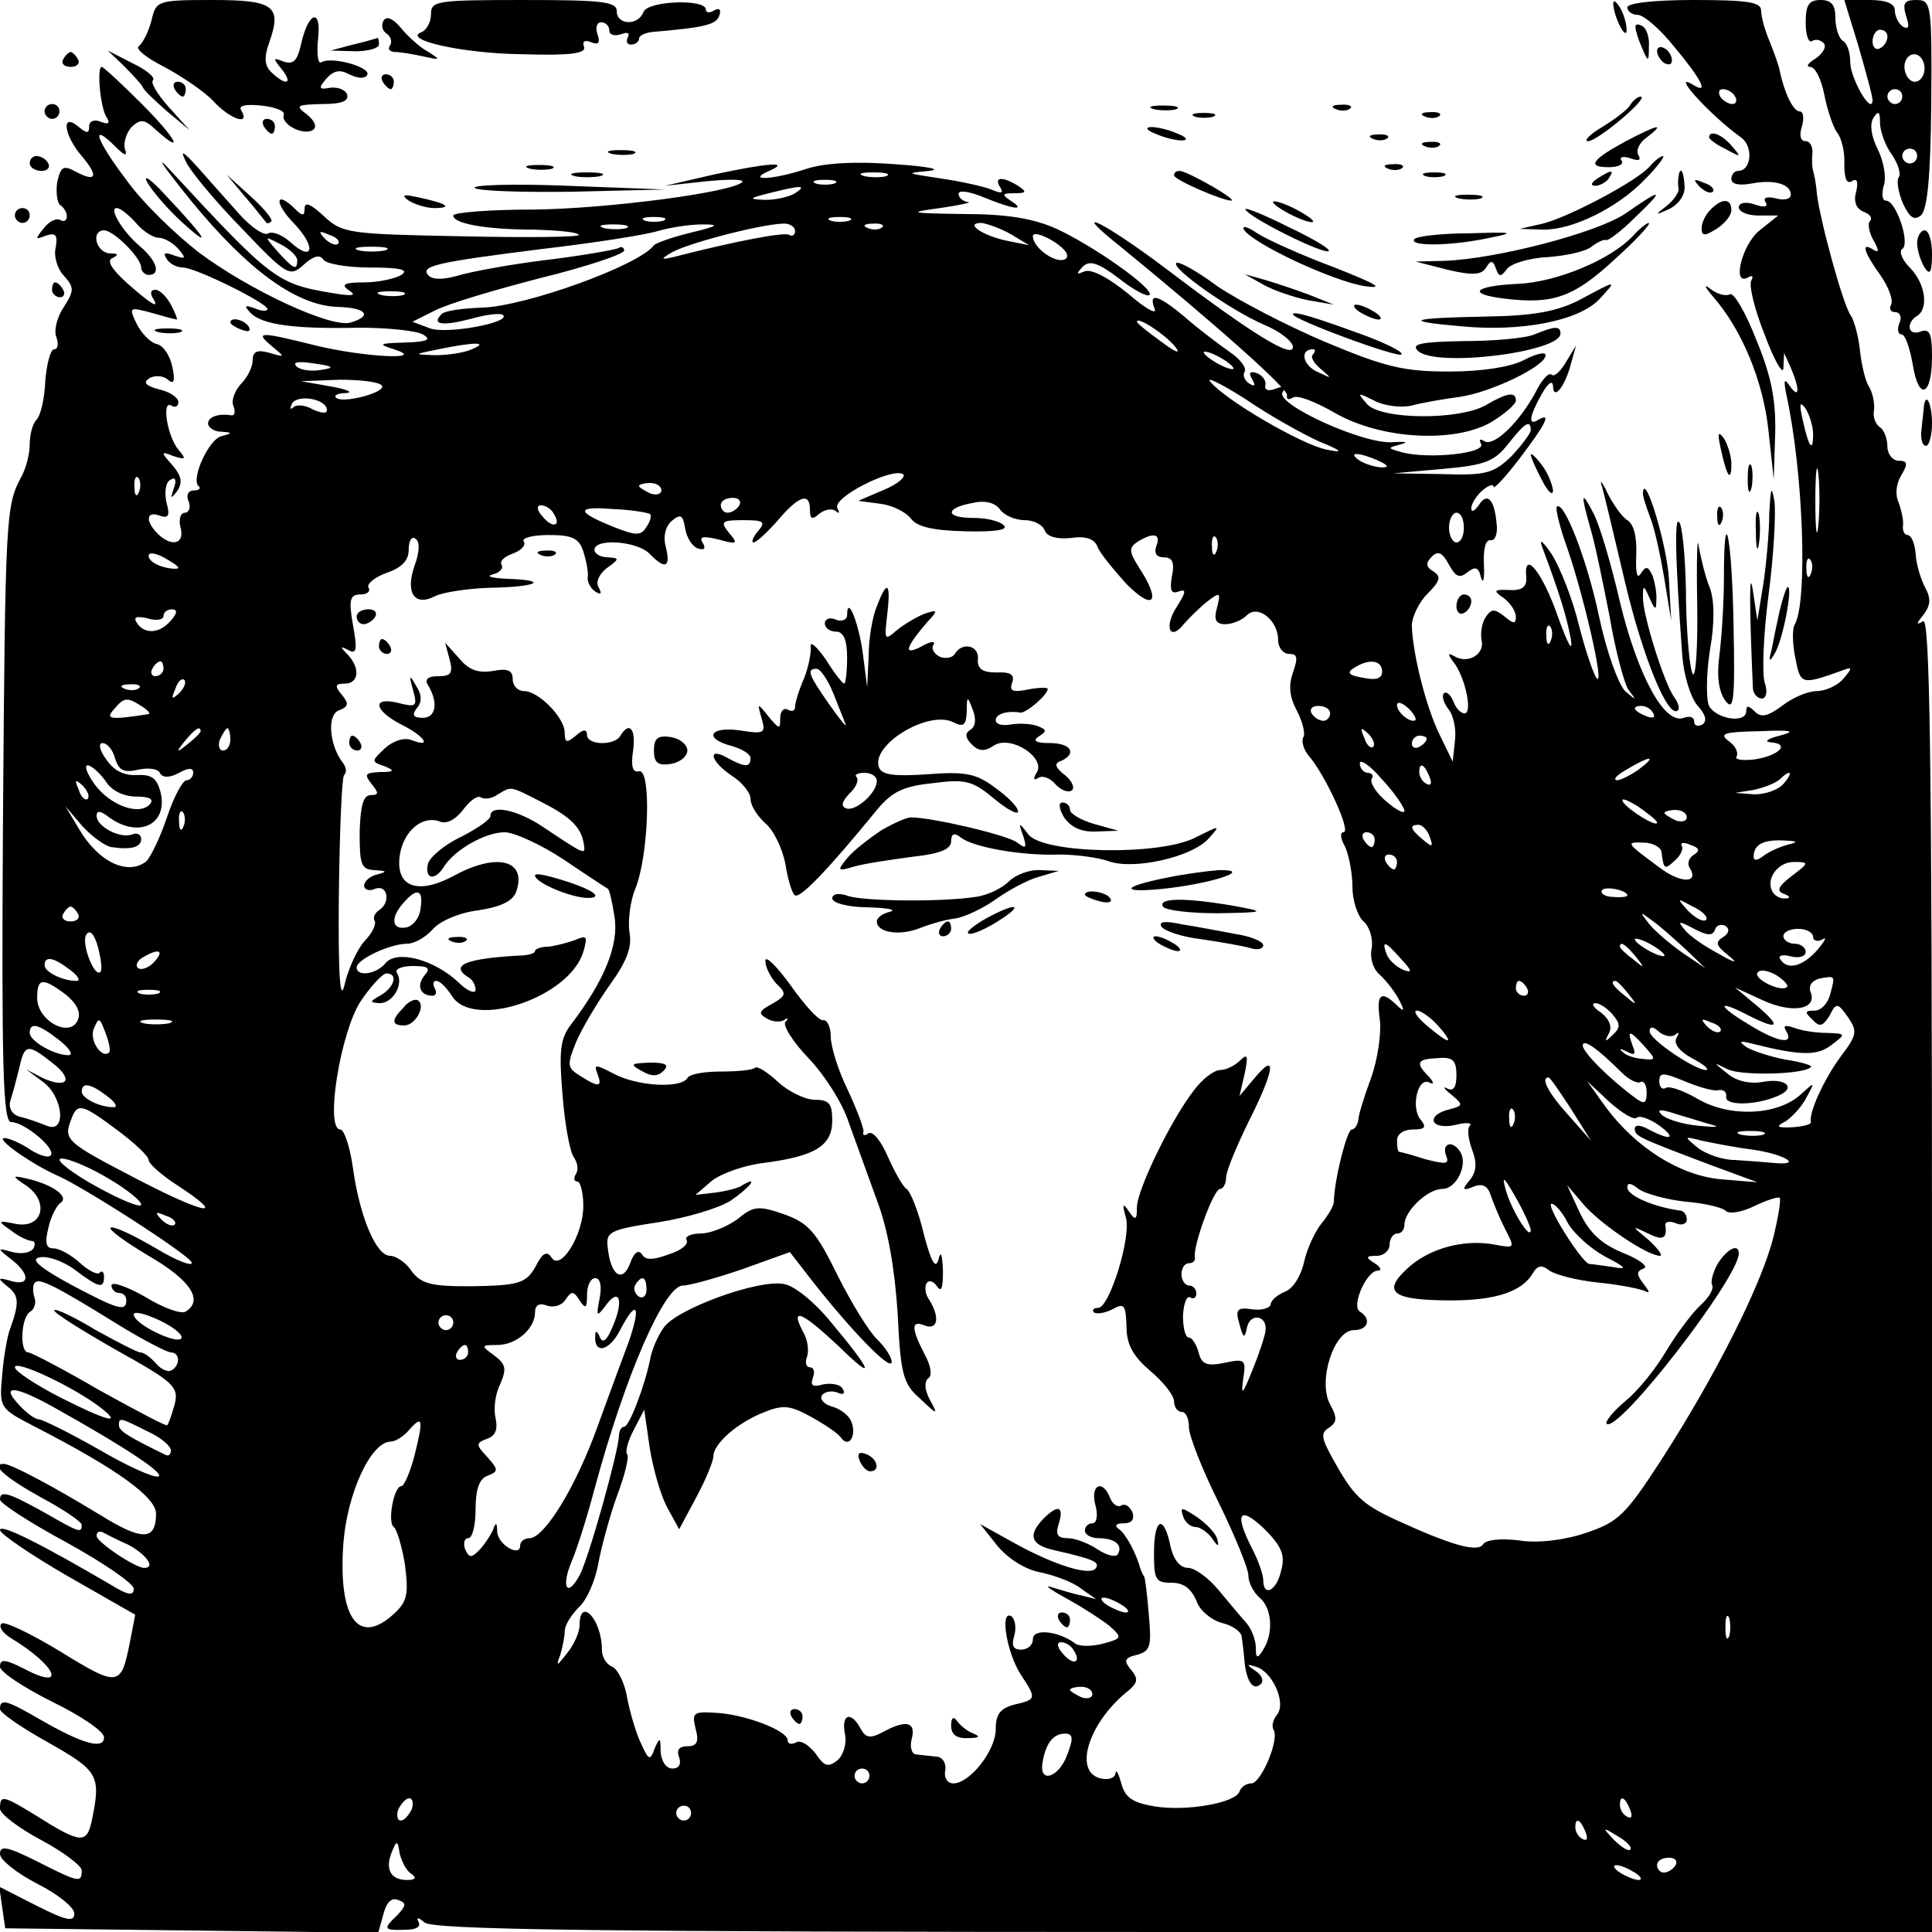 <?xml version="1.0" standalone="no"?>
<!DOCTYPE svg PUBLIC "-//W3C//DTD SVG 20010904//EN"
 "http://www.w3.org/TR/2001/REC-SVG-20010904/DTD/svg10.dtd">
<svg version="1.0" xmlns="http://www.w3.org/2000/svg"
 width="260pt" height="260pt" viewBox="0 0 260 260"
 preserveAspectRatio="xMidYMid meet">
<g transform="translate(0,260) scale(0.1,-0.1)"
fill="#000000" stroke="none">
<path d="M204 2573 c-4 -16 -12 -31 -17 -35 -6 -3 10 -16 34 -28 24 -13 54
-33 66 -46 22 -24 50 -34 38 -13 -5 7 5 9 26 7 19 -2 32 -7 31 -12 -5 -13 26
-29 39 -21 6 4 3 12 -8 21 -16 12 -14 13 20 14 27 0 37 4 34 13 -2 6 -12 10
-22 9 -16 -3 -17 -1 -6 12 10 11 18 13 31 6 12 -6 21 -6 24 -1 7 10 -48 26
-62 17 -4 -2 -6 11 -4 31 5 43 -13 38 -23 -7 -5 -22 -10 -27 -23 -23 -15 6
-15 5 -3 -10 16 -20 6 -23 -13 -5 -10 9 -11 20 -4 40 18 50 7 58 -76 58 -74 0
-76 -1 -82 -27z"/>
<path d="M580 2581 c0 -11 -6 -21 -12 -24 -29 -10 53 -29 135 -30 64 -2 86 1
83 10 -3 7 1 10 10 6 10 -4 12 0 8 11 -3 9 -1 16 5 16 6 0 11 -5 11 -11 0 -6
7 -8 16 -5 8 3 12 2 9 -4 -3 -6 -1 -10 4 -10 6 0 11 4 11 8 0 4 8 8 18 9 71 6
86 10 90 22 3 8 0 11 -7 7 -6 -4 -11 -3 -11 1 0 15 -78 12 -84 -3 -7 -19 -36
-18 -36 1 0 13 -21 15 -125 15 -117 0 -125 -1 -125 -19z"/>
<path d="M2171 2595 c1 -19 18 -51 18 -35 0 8 -4 22 -9 30 -5 8 -9 11 -9 5z"/>
<path d="M2190 2590 c0 -5 6 -10 14 -10 8 0 31 -20 50 -44 35 -42 46 -63 26
-51 -35 22 20 -39 63 -70 17 -12 14 -45 -4 -45 -5 0 -9 -5 -9 -11 0 -7 11 -9
27 -6 31 6 53 -1 53 -15 0 -6 -9 -8 -20 -5 -12 3 -18 1 -14 -5 4 -6 -1 -8 -15
-3 -12 4 -21 2 -21 -4 0 -6 12 -11 26 -11 l27 0 -25 -20 c-24 -19 -38 -77 -15
-63 5 3 7 1 4 -4 -4 -6 4 -39 18 -74 13 -35 25 -55 25 -44 l1 20 9 -20 c12
-28 12 -43 -1 -25 -8 12 -9 9 -5 -11 23 -105 29 -280 11 -310 -3 -5 -3 -25 1
-44 7 -37 8 -37 64 -17 13 5 13 3 1 -11 -7 -9 -24 -17 -36 -17 -12 0 -33 -9
-47 -20 -19 -14 -28 -16 -36 -8 -9 9 -12 9 -12 1 0 -17 -40 -11 -50 7 -4 8 -4
42 1 74 7 39 6 69 0 85 -6 14 -12 40 -15 56 -2 17 -3 -18 -2 -77 1 -59 -2
-101 -6 -95 -4 7 -8 50 -9 97 0 47 -4 94 -8 105 -8 18 -7 -42 3 -178 2 -26 11
-55 20 -66 11 -12 14 -21 7 -26 -6 -3 -11 -2 -11 4 0 6 -6 8 -14 5 -26 -10
-62 57 -86 156 -12 52 -28 106 -36 120 -16 31 -17 26 -4 -20 6 -19 17 -73 26
-119 8 -47 20 -92 26 -100 11 -14 10 -14 -5 -1 -9 9 -25 53 -35 100 -16 77
-48 158 -57 148 -2 -2 4 -28 15 -58 23 -68 49 -183 39 -173 -4 4 -15 36 -24
71 -8 34 -25 77 -36 95 -12 18 -18 23 -14 12 25 -67 33 -94 39 -125 3 -20 -4
-7 -17 29 -21 61 -47 93 -43 54 1 -13 -6 -18 -23 -17 -21 1 -22 -1 -7 -11 9
-7 16 -18 16 -25 0 -10 -3 -10 -16 1 -13 10 -17 10 -25 -2 -5 -8 -7 -22 -5
-31 4 -19 -19 -32 -37 -21 -9 5 -9 3 -1 -8 16 -20 26 -69 15 -69 -5 0 -12 7
-15 16 -4 9 -9 14 -13 11 -3 -4 0 -13 6 -21 7 -8 11 -27 9 -43 l-3 -28 -17 35
c-19 38 -37 111 -38 148 0 12 10 32 21 43 17 17 19 23 8 30 -10 6 -11 11 -2
20 8 8 14 6 23 -11 9 -16 14 -19 25 -10 10 8 15 7 18 -7 3 -10 5 -2 4 17 -1
21 2 34 9 33 6 -1 10 9 8 23 -3 33 -13 42 -24 24 -6 -8 -10 -10 -10 -4 0 6 7
17 15 24 8 7 15 9 15 5 0 -4 16 13 35 38 35 46 44 63 25 52 -14 -9 -12 5 5 35
8 14 14 19 15 11 0 -21 16 -2 24 29 l7 25 -14 -23 c-7 -12 -16 -20 -19 -16 -4
3 -13 -7 -21 -23 -22 -41 -56 -74 -69 -67 -6 4 -8 3 -5 -3 8 -13 -69 -21 -105
-12 -21 6 -22 6 -3 11 11 3 7 4 -10 3 -38 -4 -159 51 -149 67 5 8 2 9 -9 5
-10 -4 -16 -2 -14 5 1 6 -4 13 -12 16 -9 3 -11 0 -6 -8 5 -9 4 -11 -4 -6 -6 4
-9 11 -6 16 3 5 -6 17 -21 27 -14 10 -41 30 -59 46 -37 31 -50 34 -41 11 3 -8
-13 1 -36 21 -26 21 -48 33 -58 30 -12 -5 -12 -4 -3 6 9 9 20 6 48 -15 20 -16
39 -26 42 -23 7 8 -75 66 -125 89 -31 14 -67 20 -125 20 -73 1 -77 2 -32 8 28
4 44 8 38 8 -7 1 -13 6 -13 11 0 6 16 3 35 -5 39 -16 57 -18 35 -4 -12 8 -12
10 5 10 17 0 17 2 5 10 -21 13 -33 12 -24 -2 5 -8 2 -9 -12 -3 -10 4 -41 11
-69 15 -46 7 -47 7 -15 10 19 2 -1 6 -45 9 -52 4 -94 2 -119 -6 -45 -15 -83
-17 -51 -3 30 13 -1 11 -75 -5 l-65 -15 55 6 c30 3 52 3 49 -1 -14 -14 -183
-36 -281 -37 -60 0 -108 -4 -108 -8 0 -11 44 -19 109 -19 30 -1 57 -3 60 -7 3
-3 -67 -4 -156 -2 -155 3 -162 4 -187 27 -17 16 -26 20 -26 11 0 -11 -3 -11
-12 -2 -27 27 -30 10 -3 -18 31 -32 27 -54 -4 -26 -11 10 -24 15 -30 12 -5 -4
-23 8 -39 26 -16 18 -42 47 -56 63 -20 22 -24 24 -16 8 5 -12 39 -53 75 -90
62 -65 65 -66 84 -49 12 11 21 14 26 7 3 -6 32 -11 63 -11 41 0 53 -3 42 -10
-8 -5 -31 -10 -50 -10 -27 0 -32 -3 -20 -11 11 -7 4 -8 -25 -3 -72 12 -81 19
-215 164 -23 25 -11 7 27 -40 77 -94 142 -141 197 -143 39 -1 48 -12 18 -21
-25 -8 -134 42 -204 94 -31 24 -76 67 -98 98 -41 54 -49 79 -15 45 13 -13 17
-14 13 -3 -2 8 2 21 9 29 12 11 17 11 32 -3 41 -37 28 -12 -18 34 -28 28 -52
50 -54 50 -7 0 -2 -54 6 -67 6 -9 3 -11 -7 -7 -9 4 -16 1 -16 -6 0 -10 -3 -10
-15 0 -23 19 -19 -12 5 -40 23 -27 20 -36 -8 -21 -17 9 -20 7 -25 -14 -2 -14
0 -28 4 -31 5 -3 9 -10 9 -15 0 -6 -4 -8 -9 -5 -5 3 -15 -2 -22 -11 -12 -15
-12 -16 3 -10 13 4 16 1 13 -16 -3 -11 2 -29 11 -38 14 -16 14 -20 0 -42 -9
-13 -14 -32 -10 -41 3 -9 2 -16 -3 -16 -5 0 -10 -19 -12 -42 -1 -24 -6 -47
-12 -53 -5 -5 -9 -20 -9 -33 0 -13 -5 -33 -12 -45 -20 -38 -21 -52 -24 -464
-2 -329 0 -403 11 -403 18 0 62 -37 53 -45 -3 -4 -18 1 -32 11 -15 9 -29 14
-32 12 -4 -5 42 -36 71 -49 34 -14 180 -108 183 -118 2 -6 -20 2 -48 19 -29
17 -56 30 -61 28 -4 -2 19 -19 51 -38 57 -33 74 -60 50 -75 -6 -4 -31 5 -55
20 -25 14 -45 21 -45 15 0 -5 5 -10 10 -10 6 0 10 -4 10 -10 0 -16 -12 -12
-76 22 -42 23 -54 34 -40 36 10 2 31 -5 47 -17 32 -24 39 -26 39 -9 0 6 -3 9
-6 5 -3 -3 -15 3 -27 14 -11 10 -27 19 -35 19 -10 0 -12 7 -7 27 3 15 11 30
16 34 13 8 -9 24 -41 32 -25 6 -25 5 -4 -9 31 -22 21 -58 -15 -51 -24 5 -25 4
-6 -9 10 -8 23 -14 28 -14 4 0 5 -5 2 -10 -4 -6 -16 -8 -28 -5 -22 6 -22 6 1
-12 24 -20 21 -35 -6 -26 -15 4 -16 3 -1 -9 15 -12 15 -22 2 -58 -3 -8 -8 -35
-10 -60 -4 -45 -4 -45 44 -70 111 -57 163 -95 163 -117 0 -37 -19 -37 -78 0
-61 37 -117 67 -127 67 -19 0 3 -19 50 -45 30 -16 55 -33 55 -37 0 -12 -4 -10
-51 17 -47 26 -59 30 -59 17 0 -5 40 -31 90 -58 49 -27 90 -55 90 -62 0 -10
-8 -9 -32 6 -94 55 -148 82 -148 73 0 -5 41 -33 91 -62 l91 -52 -7 -36 c-12
-61 -15 -62 -93 -14 -41 25 -77 42 -80 38 -4 -4 1 -12 12 -19 63 -38 77 -73
17 -41 -24 12 -31 13 -31 2 0 -7 32 -28 70 -47 39 -19 70 -40 70 -48 0 -17
-29 -9 -86 24 -45 26 -54 29 -54 14 0 -5 29 -25 65 -45 67 -38 71 -44 59 -103
-7 -34 -14 -34 -76 5 -44 27 -48 28 -48 9 0 -7 25 -26 55 -42 30 -16 55 -35
55 -41 0 -17 -3 -17 -60 12 -40 20 -50 22 -50 10 0 -8 23 -26 50 -40 28 -14
50 -32 50 -40 0 -12 -10 -10 -50 10 l-51 26 4 -28 4 -28 251 -3 251 -3 7 25
c4 16 11 23 20 19 11 -4 11 -7 -1 -20 -20 -19 -19 -21 10 -20 15 0 22 4 18 11
-3 6 0 6 8 -1 10 -10 228 -13 1021 -13 l1008 0 0 886 c0 705 -3 884 -12 878
-10 -6 -9 -3 0 8 10 13 11 22 3 37 -6 11 -12 31 -13 45 -1 15 -6 26 -11 26 -4
0 -7 6 -6 13 1 6 -2 20 -6 31 -5 11 -3 26 4 37 9 15 8 19 -4 19 -8 0 -15 9
-15 19 0 11 -5 23 -10 26 -6 4 -10 14 -8 23 1 10 -2 24 -7 32 -5 8 -10 30 -12
49 -2 19 -8 40 -12 46 -10 12 -42 129 -46 165 -1 14 -4 27 -5 30 -1 3 -2 13
-1 23 1 9 -3 17 -9 17 -7 0 -9 8 -5 20 3 11 2 20 -3 20 -9 0 -21 26 -27 55 -1
6 -7 23 -13 38 -7 16 -12 35 -12 43 0 11 -18 14 -90 14 -53 0 -90 -4 -90 -10z
m145 -120 c3 -5 2 -10 -4 -10 -5 0 -13 5 -16 10 -3 6 -2 10 4 10 5 0 13 -4 16
-10z m-1142 -107 c-7 -2 -21 -2 -30 0 -10 3 -4 5 12 5 17 0 24 -2 18 -5z m-70
-10 c-7 -2 -19 -2 -25 0 -7 3 -2 5 12 5 14 0 19 -2 13 -5z m-53 -13 c-8 -5
-26 -9 -40 -9 -23 1 -23 2 5 9 43 11 52 11 35 0z m-887 -40 c9 -11 23 -20 31
-20 7 0 19 -7 26 -15 11 -13 10 -14 -5 -9 -13 5 -16 4 -11 -4 4 -7 14 -12 22
-12 17 0 114 -48 114 -56 0 -3 -8 -3 -17 1 -14 5 -15 4 -6 -6 16 -16 58 -22
147 -20 37 0 76 -4 85 -9 12 -7 7 -10 -24 -11 -35 -1 -37 -2 -15 -9 47 -15
-39 -11 -105 5 -76 19 -83 19 -59 -1 18 -15 18 -15 -3 -9 -17 5 -23 2 -23 -10
0 -9 -7 -23 -16 -32 -8 -9 -13 -22 -10 -29 3 -8 2 -13 -2 -13 -18 3 -32 -2
-32 -11 0 -5 8 -11 18 -11 15 -1 15 -2 0 -6 -17 -4 -41 -57 -31 -67 4 -3 1 -6
-6 -6 -8 0 -11 -7 -7 -15 3 -8 0 -15 -5 -15 -6 0 -9 -9 -6 -20 6 -22 -12 -27
-31 -8 -17 17 -15 31 3 24 12 -4 14 0 9 18 -3 13 -1 27 5 30 7 5 9 0 5 -11 -5
-15 -4 -15 5 -3 7 11 5 20 -7 34 -16 18 -16 19 2 12 16 -5 17 -4 6 9 -15 18
-23 68 -9 59 5 -3 9 -1 9 5 0 6 -12 14 -26 17 -18 5 -22 9 -13 15 7 4 18 4 25
-2 8 -7 10 -2 6 17 -3 15 -12 29 -21 31 -9 2 -21 15 -27 27 -11 23 -10 23 20
15 17 -5 32 -9 34 -9 1 0 -2 9 -8 20 -6 11 -15 20 -21 20 -6 0 -7 -4 -4 -10
11 -17 0 -11 -34 19 -22 20 -28 31 -19 34 8 4 7 6 -4 6 -19 1 -26 31 -8 31 13
0 50 -37 50 -50 0 -5 5 -10 10 -10 17 0 11 19 -11 38 -24 20 -43 52 -32 52 5
0 16 -9 26 -20z m710 3 c-7 -2 -19 -2 -25 0 -7 3 -2 5 12 5 14 0 19 -2 13 -5z
m250 0 c-7 -2 -19 -2 -25 0 -7 3 -2 5 12 5 14 0 19 -2 13 -5z m-300 -10 c-7
-2 -21 -2 -30 0 -10 3 -4 5 12 5 17 0 24 -2 18 -5z m87 -6 c-25 -6 -47 -14
-50 -17 -19 -27 -175 -83 -232 -84 -25 -1 -50 -4 -54 -9 -14 -14 2 -16 40 -6
21 6 40 8 43 5 11 -10 -75 -26 -98 -18 l-24 9 30 15 c17 9 81 28 143 44 61 15
112 32 112 37 0 4 -4 6 -8 3 -4 -2 -48 -10 -98 -16 -49 -6 -102 -16 -118 -21
-18 -5 -33 -6 -39 0 -13 13 10 18 153 36 69 8 139 19 155 24 17 5 44 9 60 9
24 0 22 -2 -15 -11z m140 2 c0 -5 -4 -8 -8 -5 -7 4 -74 -9 -152 -29 -20 -5
-22 -4 -8 4 17 12 120 39 151 40 9 1 17 -4 17 -10z m117 5 c-3 -3 -12 -4 -19
-1 -8 3 -5 6 6 6 11 1 17 -2 13 -5z m173 -9 l25 -15 -30 6 c-33 7 -58 24 -34
24 7 -1 25 -7 39 -15z m-905 -13 c-3 -3 -11 0 -18 7 -9 10 -8 11 6 5 10 -3 15
-9 12 -12z m980 -12 c3 -6 0 -10 -7 -10 -15 0 -38 19 -38 32 0 10 36 -8 45
-22z m-1035 -10 c0 -15 -5 -12 -26 11 -19 22 -19 22 4 10 12 -6 22 -16 22 -21z
m118 13 c-10 -2 -26 -2 -35 0 -10 3 -2 5 17 5 19 0 27 -2 18 -5z m25 -60 c-7
-2 -21 -2 -30 0 -10 3 -4 5 12 5 17 0 24 -2 18 -5z m1038 -69 c9 -11 2 -9 -18
6 -18 13 -33 25 -33 27 0 8 38 -17 51 -33z m-946 -4 c-11 -5 -33 -8 -50 -8
-29 1 -29 1 5 8 49 10 69 10 45 0z m1025 -26 c0 -2 -9 0 -20 6 -11 6 -20 13
-20 16 0 2 9 0 20 -6 11 -6 20 -13 20 -16z m-1229 -2 c-13 -2 -27 0 -32 5 -6
6 3 7 23 4 28 -4 29 -6 9 -9z m1344 -96 c32 -13 34 -16 10 -11 -34 7 -135 66
-156 91 -7 8 14 -2 47 -23 32 -22 77 -47 99 -57z m-1261 75 c6 -9 -54 -25 -62
-16 -3 3 3 6 14 6 10 1 1 5 -21 9 l-40 7 52 2 c28 0 54 -3 57 -8z m-74 -33 c0
-5 -8 -4 -19 1 -10 6 -22 7 -26 3 -5 -4 -5 -2 -2 5 8 13 47 6 47 -9z m2000
-32 c0 -26 -6 -18 -14 19 -5 22 -4 26 4 15 5 -8 10 -24 10 -34z m-380 5 c0 -4
-12 -20 -26 -35 -24 -23 -34 -26 -93 -24 l-66 1 67 6 c57 5 69 10 88 34 22 28
30 33 30 18z m-205 -41 c13 -6 15 -9 5 -9 -8 0 -22 4 -30 9 -18 12 -2 12 25 0z
m592 -87 c-2 -21 -4 -6 -4 32 0 39 2 55 4 38 2 -18 2 -50 0 -70z m-1257 48
l-35 -15 30 -4 c16 -2 34 -11 41 -20 8 -11 30 -16 73 -17 41 -1 58 2 52 8 -6
6 -24 10 -41 10 -38 0 -39 13 -2 20 17 4 31 1 38 -9 6 -8 21 -14 33 -14 12 0
24 -6 27 -14 3 -8 16 -12 35 -10 20 3 32 -1 36 -12 3 -8 21 -30 39 -50 37 -37
47 -24 17 22 -14 22 -14 27 -2 35 21 13 32 11 25 -6 -3 -9 0 -15 10 -15 12 0
15 -7 11 -26 -3 -18 -1 -24 9 -20 11 4 10 -1 -2 -20 -18 -27 -10 -48 9 -24 7
8 21 22 31 30 18 14 19 13 14 -7 -5 -17 -2 -23 11 -23 9 0 22 5 29 12 15 15
42 -7 42 -33 0 -11 7 -19 15 -19 11 0 12 -5 5 -25 -6 -17 -5 -32 5 -51 8 -15
12 -32 9 -36 -3 -5 0 -17 8 -26 22 -26 57 -102 46 -102 -5 0 -4 -9 2 -19 5
-11 10 -35 10 -54 0 -19 7 -40 15 -47 8 -7 13 -23 11 -36 -3 -13 2 -28 10 -35
8 -7 20 -22 26 -33 9 -17 8 -19 -3 -8 -21 20 -27 14 -22 -21 2 -18 -3 -53 -12
-78 -9 -24 -17 -50 -17 -56 -1 -7 -5 -13 -9 -13 -6 0 -23 -65 -24 -97 0 -6 -8
-19 -17 -30 -8 -10 -19 -33 -23 -51 -4 -19 -15 -36 -25 -40 -10 -4 -19 -11
-20 -17 0 -5 -12 -9 -25 -7 -20 3 -23 0 -17 -20 5 -19 7 -20 10 -5 4 21 28 17
25 -4 -1 -8 -9 -32 -18 -54 -13 -32 -15 -34 -12 -11 4 26 3 28 -25 22 -24 -5
-31 -2 -35 14 -3 11 -9 20 -13 20 -5 0 -8 13 -8 30 1 16 5 27 10 24 4 -3 8 0
8 5 0 6 -4 11 -10 11 -5 0 -10 7 -10 15 0 8 4 15 10 15 5 0 9 3 8 8 -3 14 25
92 34 92 4 0 8 7 8 15 0 9 14 42 30 75 35 69 39 96 9 60 l-21 -25 7 30 c5 24
4 28 -6 18 -7 -7 -19 -13 -27 -13 -8 0 -24 -12 -35 -27 -30 -38 -77 -134 -77
-158 0 -17 -2 -18 -11 -5 -8 12 -9 10 -4 -8 8 -26 -22 -122 -37 -122 -6 0 -9
-3 -6 -6 4 -3 15 -1 25 4 16 9 18 6 19 -23 0 -25 9 -40 32 -60 18 -15 32 -33
32 -41 0 -8 5 -14 10 -14 6 0 10 -9 10 -21 0 -11 18 -57 40 -101 22 -45 40
-89 40 -98 0 -10 7 -23 15 -30 17 -14 19 -48 5 -70 -8 -13 -10 -12 -10 3 0 10
-6 25 -12 32 -7 8 -24 28 -38 45 -13 16 -32 30 -41 30 -11 0 -20 11 -24 30 -9
43 -22 37 -22 -10 0 -36 2 -40 24 -40 16 0 26 -8 33 -24 4 -13 20 -26 34 -30
14 -3 27 -12 27 -19 1 -6 3 -22 4 -35 3 -26 12 -38 22 -28 4 4 1 12 -7 17 -13
9 -13 10 0 6 22 -6 41 -48 29 -64 -6 -7 -8 -16 -5 -21 8 -13 -17 -72 -30 -72
-7 0 -14 -5 -16 -11 -5 -15 -70 -27 -114 -20 -30 5 -40 12 -45 31 -4 14 -7 20
-8 13 -1 -6 -10 -9 -21 -6 -36 10 -14 77 40 119 11 10 12 15 2 27 -10 12 -9
16 8 20 18 5 20 11 16 54 -2 26 -5 49 -6 51 -1 1 -3 5 -5 10 -6 22 -20 48 -29
54 -7 5 -4 8 6 8 11 0 15 5 12 15 -4 8 -10 12 -15 9 -5 -3 -12 2 -15 10 -10
26 -27 18 -20 -9 4 -14 2 -25 -4 -25 -5 0 -10 -4 -10 -10 0 -5 8 -10 18 -10
22 0 34 -9 26 -22 -3 -4 -15 -1 -27 7 -12 8 -30 15 -40 15 -14 0 -17 5 -12 20
7 23 -1 26 -21 6 -21 -22 -17 -35 14 -42 53 -12 62 -16 57 -24 -7 -12 -57 4
-111 34 l-45 25 23 -29 c14 -17 37 -32 58 -36 19 -4 44 -13 55 -22 l20 -14
-20 5 c-11 2 -29 8 -40 11 -11 4 -2 -3 20 -15 22 -12 48 -29 58 -37 18 -16 17
-17 -9 -24 -15 -4 -33 -4 -38 1 -22 16 -56 20 -56 5 0 -8 -7 -14 -16 -14 -11
0 -13 6 -9 19 3 11 1 22 -4 26 -16 9 -6 -50 13 -79 21 -32 21 -33 -9 -40 -19
-5 -25 -13 -25 -33 0 -29 -35 -73 -57 -73 -8 0 -13 8 -11 17 2 10 -4 19 -12
19 -8 1 -20 2 -27 3 -6 0 -9 10 -6 21 6 23 -8 26 -39 9 -17 -9 -23 -8 -30 5
-13 24 -26 19 -21 -7 3 -13 -2 -29 -10 -36 -13 -10 -18 -8 -30 10 -9 11 -20
18 -26 14 -6 -3 -11 -2 -11 3 0 13 -57 35 -97 37 -30 2 -32 0 -27 -21 5 -18 2
-24 -11 -24 -11 0 -15 -5 -11 -15 3 -9 0 -15 -9 -15 -9 0 -15 10 -16 23 0 19
-1 20 -8 4 -6 -17 -8 -16 -18 6 -7 14 -15 42 -19 62 -3 20 -13 39 -20 42 -8 3
-14 13 -14 23 0 41 -30 72 -30 33 0 -10 -8 -27 -17 -38 -14 -18 -15 -18 -9 -2
3 10 6 25 6 32 0 8 9 22 19 32 11 10 22 36 26 58 4 22 15 63 25 91 11 29 17
54 14 57 -3 3 1 18 9 33 l14 27 7 -49 c4 -27 14 -63 23 -81 l17 -31 23 43 c13
24 23 49 23 55 0 17 32 45 67 59 27 11 36 10 65 -6 18 -10 36 -22 40 -28 10
-14 21 2 14 21 -3 9 -15 18 -26 21 -11 3 -17 10 -14 15 3 5 13 7 21 4 8 -4 11
-1 7 5 -3 6 -15 8 -26 6 -14 -4 -18 -2 -14 9 3 8 1 14 -4 14 -5 0 -7 6 -4 14
3 8 1 24 -6 35 -17 33 0 25 49 -21 50 -49 46 -35 -11 33 -21 26 -49 49 -63 51
-34 7 -146 -34 -162 -59 -8 -11 -16 -30 -18 -42 -7 -35 -28 -91 -35 -91 -4 0
-7 -6 -7 -12 -1 -23 -41 -166 -53 -188 -17 -31 -25 -16 -11 18 7 16 21 60 31
98 41 152 94 274 119 274 9 0 45 10 80 22 l64 23 31 -40 c52 -66 105 -121 106
-108 0 7 -9 20 -19 30 -11 10 -35 49 -54 87 -29 59 -39 70 -72 82 -35 12 -41
11 -63 -7 -14 -10 -36 -19 -49 -19 -13 0 -22 -4 -19 -9 3 -5 -7 -14 -24 -19
-21 -8 -32 -8 -36 0 -5 7 -11 2 -16 -12 -10 -27 -26 -17 -30 20 -3 22 1 25 67
35 39 6 82 19 98 29 25 17 40 35 16 21 -5 -4 -22 -8 -37 -10 l-26 -3 22 19
c13 10 44 21 70 24 69 9 92 23 92 57 0 23 -4 28 -24 28 -12 0 -35 11 -49 24
-14 13 -28 22 -31 19 -3 -3 -23 -5 -45 -5 -22 0 -43 -3 -46 -9 -9 -14 -67 -11
-99 6 -25 13 -27 13 -22 0 7 -18 2 -19 -23 -3 -18 11 -18 15 -6 45 8 19 29 54
46 78 23 32 30 51 26 71 -2 15 1 41 8 58 18 44 22 162 5 158 -9 -2 -11 7 -8
28 4 29 -5 40 -17 20 -8 -14 -45 -13 -45 1 0 8 -5 8 -15 -1 -12 -10 -15 -10
-15 4 0 20 -35 56 -55 56 -8 0 -15 7 -15 16 0 12 -7 15 -27 11 -19 -3 -32 1
-45 17 l-19 21 6 -22 c5 -19 2 -23 -15 -23 -14 0 -19 -4 -14 -12 14 -23 11
-44 -7 -44 -13 0 -15 4 -8 13 7 8 7 18 -1 30 -9 16 -10 15 -4 -6 6 -22 4 -23
-20 -17 -36 9 -33 -10 4 -29 32 -16 42 -32 14 -21 -10 4 -25 -1 -36 -11 -18
-17 -19 -18 -1 -24 15 -6 14 -8 -6 -8 -20 -1 -21 -3 -11 -16 10 -12 10 -15 -1
-15 -10 0 -14 -14 -15 -50 0 -44 2 -50 20 -51 17 -1 18 -2 3 -6 -9 -2 -17 -9
-17 -15 0 -5 7 -8 15 -4 17 6 21 -19 5 -29 -6 -4 -8 -10 -6 -14 3 -4 -3 -17
-13 -27 -10 -11 -22 -37 -27 -58 -6 -27 -9 7 -8 118 1 86 4 159 7 163 4 3 3
11 -2 17 -18 24 -21 64 -5 70 13 5 14 9 4 21 -10 12 -9 15 4 15 19 0 21 21 4
39 -11 11 -10 12 1 6 11 -6 12 1 6 34 -6 34 -4 41 10 41 9 0 14 4 11 9 -3 5 8
14 24 20 21 7 30 17 30 31 0 12 4 19 9 15 6 -3 6 -17 -1 -36 -13 -37 0 -56 28
-41 11 5 43 10 73 11 63 1 82 10 25 12 -21 1 -31 3 -21 6 9 2 15 8 12 13 -3 5
4 11 15 15 11 4 18 11 15 16 -4 5 12 9 33 9 32 0 41 -4 47 -22 4 -13 7 -28 6
-35 -1 -6 4 -15 10 -19 8 -5 9 -3 5 5 -5 7 0 18 10 26 18 13 18 14 2 15 -10 0
-18 5 -18 10 0 16 57 12 74 -5 21 -22 29 -19 22 9 -4 15 0 28 8 35 12 10 15 8
18 -10 2 -12 9 -24 17 -27 9 -3 11 0 7 7 -6 9 0 10 21 5 25 -7 27 -6 14 9 -12
15 -10 17 19 17 28 0 31 -2 20 -15 -7 -8 -9 -15 -6 -15 4 0 19 14 33 30 28 33
43 38 43 14 0 -13 3 -14 13 -5 8 6 18 7 22 3 5 -4 5 -2 2 4 -8 14 73 55 88 46
5 -3 -6 -13 -25 -21z m-1003 -3 c-3 -8 -6 -5 -6 6 -1 11 2 17 5 13 3 -3 4 -12
1 -19z m703 2 c0 -5 -7 -7 -15 -4 -8 4 -15 8 -15 10 0 2 7 4 15 4 8 0 15 -4
15 -10z m105 -20 c-3 -5 -10 -10 -16 -10 -5 0 -9 5 -9 10 0 6 7 10 16 10 8 0
12 -4 9 -10z m-250 -11 c11 -17 -1 -21 -15 -4 -8 9 -8 15 -2 15 6 0 14 -5 17
-11z m130 -1 c2 -2 0 -10 -5 -17 -7 -12 -14 -12 -42 -1 -53 21 -54 29 -4 25
26 -1 49 -5 51 -7z m1095 -18 c0 -11 -4 -20 -10 -20 -5 0 -10 9 -10 20 0 11 5
20 10 20 6 0 10 -9 10 -20z m-333 -32 c-3 -8 -6 -5 -6 6 -1 11 2 17 5 13 3 -3
4 -12 1 -19z m-1397 -22 c0 -2 -9 -2 -20 1 -11 3 -20 9 -20 15 0 5 9 4 20 -2
11 -6 20 -12 20 -14z m2197 -8 c-3 -8 -6 -5 -6 6 -1 11 2 17 5 13 3 -3 4 -12
1 -19z m-2207 -63 c-15 -18 -36 -19 -46 -3 -5 8 0 9 14 6 12 -4 22 -2 22 3 0
5 5 9 11 9 8 0 8 -5 -1 -15z m1857 -27 c-3 -8 -6 -5 -6 6 -1 11 2 17 5 13 3
-3 4 -12 1 -19z m-1867 -38 c0 -5 -5 -10 -11 -10 -5 0 -7 5 -4 10 3 6 8 10 11
10 2 0 4 -4 4 -10z m1640 -4 c0 -9 -8 -12 -26 -8 -19 3 -22 7 -12 13 20 13 38
11 38 -5z m-1619 -29 c-10 -9 -11 -8 -5 6 3 10 9 15 12 12 3 -3 0 -11 -7 -18z
m-54 7 c-3 -3 -12 -4 -19 -1 -8 3 -5 6 6 6 11 1 17 -2 13 -5z m3 -24 c8 -5 13
-10 10 -11 -51 -8 -59 -7 -47 6 14 17 18 17 37 5z m1715 -19 c-6 -5 -25 10
-25 20 0 5 6 4 14 -3 8 -7 12 -15 11 -17z m-115 9 c0 -5 -4 -10 -9 -10 -6 0
-13 5 -16 10 -3 6 1 10 9 10 9 0 16 -4 16 -10z m435 0 c3 -6 -1 -7 -9 -4 -18
7 -21 14 -7 14 6 0 13 -4 16 -10z m-1955 -24 c0 -2 -8 -10 -17 -17 -16 -13
-17 -12 -4 4 13 16 21 21 21 13z m40 -11 c0 -8 -4 -15 -10 -15 -5 0 -7 7 -4
15 4 8 8 15 10 15 2 0 4 -7 4 -15z m1538 -10 c-3 -3 -9 2 -12 12 -6 14 -5 15
5 6 7 -7 10 -15 7 -18z m547 15 c-16 -4 -22 -8 -12 -9 27 -2 11 -18 -22 -23
-17 -2 -27 0 -24 4 3 5 -2 15 -11 21 -13 10 -5 12 42 13 44 2 50 0 27 -6z
m-475 -4 c0 -3 -4 -8 -10 -11 -5 -3 -10 -1 -10 4 0 6 5 11 10 11 6 0 10 -2 10
-4z m-1765 -27 c5 -16 12 -19 30 -15 13 3 27 2 30 -4 4 -7 13 -7 26 0 13 7 19
7 19 0 0 -5 -4 -10 -9 -10 -5 0 -17 -22 -26 -49 -9 -27 -22 -54 -28 -60 -25
-20 -65 -1 -91 44 l-18 30 23 -27 c13 -14 31 -27 39 -28 27 -4 40 0 40 11 0 6
-6 9 -12 6 -17 -6 -48 11 -48 25 0 7 4 7 13 1 41 -33 84 -14 73 31 -5 19 -12
24 -32 23 -17 -1 -31 6 -41 21 -9 12 -11 22 -5 22 6 0 14 -9 17 -21z m1735
-70 c0 -5 -11 1 -25 13 -13 11 -22 25 -19 30 3 4 0 8 -5 8 -6 0 -11 6 -11 13
0 6 14 -3 30 -22 17 -18 30 -38 30 -42z m316 56 c-11 -8 -25 -15 -30 -15 -6 1
0 7 14 15 32 19 40 18 16 0z m-2064 -16 c8 -13 24 -21 42 -21 18 0 24 -4 17
-11 -15 -15 -54 0 -74 28 -10 14 -14 25 -9 25 5 0 16 -10 24 -21z m1782 5 c3
-8 2 -12 -4 -9 -6 3 -10 10 -10 16 0 14 7 11 14 -7z m476 -9 c-7 -8 -24 -14
-39 -14 l-26 2 25 4 c14 3 29 9 35 14 15 15 19 10 5 -6z m-2282 -20 c-3 -3 -9
2 -12 12 -6 14 -5 15 5 6 7 -7 10 -15 7 -18z m612 -5 c39 -20 53 -34 56 -58 2
-13 -1 -11 -55 25 -34 23 -71 31 -71 15 0 -5 -18 -17 -39 -28 -22 -10 -42 -27
-45 -36 -5 -21 9 -24 21 -5 14 23 56 47 82 47 13 0 50 -17 80 -37 31 -21 57
-38 59 -39 2 -1 6 -18 9 -38 6 -38 -14 -86 -58 -144 -15 -19 -17 -36 -12 -95
3 -40 10 -77 15 -84 5 -7 7 -17 3 -23 -3 -5 -3 -10 2 -10 4 0 8 -15 8 -33 0
-39 -31 -89 -43 -69 -6 9 -12 6 -21 -12 -13 -23 -22 -26 -88 -27 -54 0 -67 3
-81 23 -7 10 -20 18 -27 18 -19 0 -41 53 -50 118 -4 29 -12 52 -17 52 -21 0 0
130 27 172 14 21 30 38 35 38 16 0 11 -18 -7 -29 -16 -9 -16 -10 -2 -11 18 0
33 26 23 41 -3 5 7 9 22 9 21 0 24 -3 15 -13 -11 -14 -5 -27 11 -27 5 0 6 5 3
10 -3 6 -2 10 2 10 5 0 14 -9 21 -20 28 -46 158 -3 177 59 6 21 5 23 -11 16
-11 -4 -27 -8 -36 -9 -10 0 -18 -3 -18 -6 0 -3 -10 -6 -22 -6 -71 -4 -93 -13
-68 -29 6 -3 10 -11 10 -17 0 -6 -11 -2 -23 10 -33 31 -83 44 -98 26 -12 -15
-39 -19 -39 -6 0 11 45 32 68 32 10 0 25 9 34 19 9 11 36 23 62 26 32 5 47 13
51 26 14 42 -27 52 -85 20 -49 -26 -78 -14 -72 28 5 33 31 55 55 45 9 -3 21 4
30 16 9 12 19 20 24 17 5 -3 15 -2 23 4 19 11 15 12 60 -11z m1500 -27 c0 -7
-39 17 -46 28 -3 6 5 3 20 -6 14 -10 26 -19 26 -22z m-1983 -5 c-3 -8 -6 -5
-6 6 -1 11 2 17 5 13 3 -3 4 -12 1 -19z m2023 12 c0 -5 -7 -7 -15 -4 -8 4 -15
8 -15 10 0 2 7 4 15 4 8 0 15 -4 15 -10z m-346 -26 c5 -14 4 -15 -9 -4 -17 14
-19 20 -6 20 5 0 12 -7 15 -16z m-74 -4 c0 -5 -2 -10 -4 -10 -3 0 -8 5 -11 10
-3 6 -1 10 4 10 6 0 11 -4 11 -10z m386 -17 c3 -23 4 -24 18 -11 8 7 12 16 9
20 -2 4 3 5 12 1 12 -4 13 -8 5 -13 -7 -4 -10 -12 -6 -18 13 -21 -12 -21 -40
0 -46 34 -47 35 -22 34 13 0 24 -7 24 -13z m169 10 c-11 -3 -26 -10 -32 -15
-8 -6 -13 -7 -13 -1 0 16 12 23 39 22 21 -1 22 -2 6 -6z m-525 -23 c0 -5 -2
-10 -4 -10 -3 0 -8 5 -11 10 -3 6 -1 10 4 10 6 0 11 -4 11 -10z m531 -19 c-18
-14 -21 -20 -10 -24 8 -3 9 -6 2 -6 -6 -1 -14 3 -17 8 -11 17 6 41 28 41 21 0
21 -1 -3 -19z m-221 -26 c0 -2 -9 -3 -19 -2 -11 0 -18 5 -15 9 4 6 34 0 34 -7z
m-1624 -17 c-1 -13 -10 -24 -19 -26 -20 -4 -22 13 -4 33 18 21 27 18 23 -7z
m1730 -16 c-4 -3 -14 2 -24 12 -16 18 -16 18 6 6 13 -6 21 -14 18 -18z m-2191
8 c3 -5 -1 -10 -10 -10 -9 0 -13 5 -10 10 3 6 8 10 10 10 2 0 7 -4 10 -10z
m2165 -49 l25 -24 -31 21 c-17 12 -37 29 -45 39 -13 17 -13 17 6 3 11 -8 31
-26 45 -39z m38 28 c2 6 8 8 14 5 6 -4 5 -10 -3 -15 -11 -7 -10 -11 6 -24 15
-12 11 -12 -13 2 -19 10 -39 24 -45 32 -10 12 -8 12 13 1 17 -9 25 -10 28 -1z
m-2173 -57 c-8 -8 -26 39 -19 50 5 8 11 1 16 -17 4 -16 6 -31 3 -33z m2305 47
c0 -5 6 -7 13 -3 6 4 3 -2 -7 -14 -20 -23 -41 -28 -50 -13 -4 5 3 7 14 4 11
-3 20 0 20 6 0 6 -7 11 -15 11 -8 0 -15 5 -15 10 0 6 9 10 20 10 11 0 20 -5
20 -11z m-200 -25 c0 -2 -9 0 -20 6 -11 6 -20 13 -20 16 0 2 9 0 20 -6 11 -6
20 -13 20 -16z m-355 -4 c16 -17 16 -20 3 -15 -9 4 -19 13 -22 21 -7 19 -2 18
19 -6z m316 3 c13 -16 12 -17 -3 -4 -10 7 -18 15 -18 17 0 8 8 3 21 -13z
m-1993 -7 c-7 -8 -17 -12 -22 -9 -4 3 -2 9 5 14 22 13 31 11 17 -5z m-114 -11
c11 -8 15 -15 9 -15 -19 0 -43 12 -43 21 0 13 12 11 34 -6z m2311 -23 c-7 -8
-45 10 -40 19 4 5 14 3 25 -3 11 -7 17 -14 15 -16z m58 -10 c-3 -12 -12 -22
-21 -22 -13 0 -14 -2 -3 -12 10 -11 14 -9 23 5 9 18 11 18 25 -2 13 -19 12
-24 -10 -53 -22 -30 -43 -75 -40 -88 1 -3 -10 -6 -25 -7 -21 -1 -23 1 -9 8 9
6 22 20 28 32 12 22 12 22 -9 3 -31 -27 -94 -30 -137 -5 -19 11 -38 18 -43 15
-5 -3 -9 1 -9 9 0 12 5 12 34 0 19 -8 40 -14 46 -12 7 1 11 -3 10 -9 -2 -12
39 -12 69 1 27 11 11 25 -20 19 -17 -3 -35 1 -47 11 -20 16 -20 16 0 6 19 -9
103 -7 112 3 3 2 -13 7 -34 10 -21 4 -45 12 -53 17 -11 8 -9 9 10 4 64 -16 86
-16 105 -1 20 15 19 15 -7 16 -14 0 -34 3 -44 7 -12 4 -15 3 -10 -5 11 -19
-13 -14 -50 9 -42 25 -45 35 -4 14 43 -22 49 -18 15 11 l-30 25 37 -17 c39
-18 73 -13 65 10 -4 9 1 16 11 19 22 4 22 5 15 -21z m-2375 0 c15 -12 21 -24
17 -34 -10 -26 -55 -2 -55 29 0 27 7 28 38 5z m1967 8 c3 -5 1 -10 -4 -10 -6
0 -11 5 -11 10 0 6 2 10 4 10 3 0 8 -4 11 -10z m136 -7 c13 -16 12 -17 -3 -4
-17 13 -22 21 -14 21 2 0 10 -8 17 -17z m-1978 0 c-7 -2 -19 -2 -25 0 -7 3 -2
5 12 5 14 0 19 -2 13 -5z m1957 -28 c11 -13 11 -18 0 -28 -10 -10 -11 -9 -5 2
5 9 1 19 -10 28 -11 7 -14 13 -8 13 6 0 16 -7 23 -15z m-235 -15 c10 -11 16
-20 13 -20 -3 0 -15 9 -28 20 -13 11 -19 20 -13 20 5 0 18 -9 28 -20z m-1788
-36 c-9 -10 -27 15 -21 31 7 17 8 16 16 -5 5 -13 7 -24 5 -26z m81 39 c-10 -2
-26 -2 -35 0 -10 3 -2 5 17 5 19 0 27 -2 18 -5z m2087 -11 c-3 -3 -11 0 -18 7
-9 10 -8 11 6 5 10 -3 15 -9 12 -12z m-2235 -12 c14 -11 19 -20 12 -20 -19 0
-52 19 -52 30 0 15 12 12 40 -10z m2175 8 c5 4 5 2 1 -5 -4 -7 4 -18 21 -27
15 -8 24 -15 19 -16 -15 0 -76 41 -76 52 0 7 5 7 13 -1 8 -6 18 -7 22 -3z
m-42 -16 c16 -18 16 -19 -3 -17 -11 1 -23 5 -27 10 -5 4 -2 4 6 0 11 -6 13 -4
8 8 -8 22 -4 21 16 -1z m-31 -35 c10 -10 22 -16 26 -13 4 2 8 -4 8 -14 0 -15
-3 -17 -16 -7 -34 25 -70 61 -70 70 0 10 20 -4 52 -36z m-2112 13 c29 -22 22
-36 -12 -21 l-23 12 23 -17 c27 -20 32 -70 5 -59 -10 4 -26 10 -36 12 -11 3
-16 12 -13 22 3 9 8 28 12 44 7 32 11 33 44 7z m1890 -17 c0 -16 -4 -22 -12
-18 -7 4 -5 0 5 -8 17 -14 16 -15 -3 -20 -32 -8 -25 -28 8 -21 15 4 24 3 20
-1 -4 -4 -2 -18 3 -32 7 -18 6 -30 -3 -41 -11 -13 -10 -15 5 -9 12 5 19 1 23
-11 3 -9 11 -29 19 -45 14 -27 14 -27 -13 -22 -42 8 -89 -5 -118 -32 -35 -32
-20 -43 59 -43 60 0 96 12 110 37 6 10 12 11 21 4 7 -6 37 -14 67 -17 30 -3
59 -9 64 -12 6 -3 4 1 -3 10 -10 13 -10 17 0 21 7 2 -5 12 -28 21 -29 12 -45
27 -58 54 l-17 37 23 -27 c23 -26 85 -68 102 -68 4 0 -2 9 -15 21 -24 20 -24
20 -1 9 20 -10 26 -7 23 12 0 4 6 5 14 2 8 -4 15 -1 15 5 0 6 -4 12 -10 12
-35 5 -70 20 -70 31 0 7 5 6 15 -2 8 -6 36 -14 62 -17 26 -2 52 -8 56 -13 5
-4 22 -1 38 7 17 8 32 13 34 11 2 -2 -2 -27 -9 -55 -17 -65 -78 -185 -148
-294 -51 -79 -60 -87 -104 -102 -30 -10 -65 -14 -90 -10 -24 3 -44 1 -48 -5
-7 -12 -44 -1 -116 32 -48 22 -59 33 -87 84 -15 27 -16 34 -4 41 10 7 11 13 1
31 -17 31 5 100 32 100 19 0 24 15 8 25 -12 7 9 55 24 55 6 0 4 5 -4 10 -13 8
-12 10 3 10 9 0 17 7 17 15 0 8 5 15 10 15 6 0 10 5 10 12 0 18 31 48 51 48
19 0 35 33 24 50 -10 16 -25 12 -19 -5 5 -12 0 -12 -28 -5 -18 6 -34 10 -35
10 -2 0 -3 7 -3 15 0 9 9 15 21 15 17 0 19 3 11 13 -14 16 -4 59 12 50 6 -3 6
0 -1 8 -19 19 -16 24 12 25 20 2 25 -3 25 -23z m154 -45 l27 -43 -31 35 c-27
30 -37 50 -26 50 2 0 15 -19 30 -42z m-1970 17 c11 -8 15 -15 9 -15 -19 0 -43
12 -43 21 0 13 12 11 34 -6z m2059 -29 c3 3 16 -1 29 -10 25 -18 17 -22 -13
-6 -11 6 -19 7 -19 1 0 -10 5 -12 100 -48 l65 -24 -49 4 c-55 5 -114 42 -155
97 l-25 35 30 -28 c17 -15 33 -25 37 -21z m-2045 -17 c23 -17 42 -35 42 -40 0
-5 18 -21 40 -35 67 -44 37 -39 -59 11 -92 48 -96 51 -85 79 8 22 14 21 62
-15z m1879 9 c-3 -8 -6 -5 -6 6 -1 11 2 17 5 13 3 -3 4 -12 1 -19z m268 -2
c11 -3 2 -3 -19 -1 -22 2 -44 9 -50 15 -7 7 -2 8 19 1 17 -5 39 -12 50 -15z
m68 -13 c-7 -2 -21 -2 -30 0 -10 3 -4 5 12 5 17 0 24 -2 18 -5z m-15 -20 c43
-6 70 -22 29 -18 -12 1 -36 3 -53 4 -16 0 -39 8 -50 17 -18 15 -18 15 6 9 14
-3 44 -9 68 -12z m-2212 -39 c24 -14 44 -30 44 -35 0 -9 -81 32 -104 53 -21
18 18 7 60 -18z m1914 -69 c0 -16 -27 28 -34 55 -5 19 -2 16 13 -10 11 -19 20
-39 21 -45z m50 9 c8 -14 30 -34 50 -45 29 -15 31 -18 10 -14 -14 2 -28 4 -31
4 -10 1 -60 81 -51 81 5 0 15 -12 22 -26z m-1875 -2 c-3 -3 -11 0 -18 7 -9 10
-8 11 6 5 10 -3 15 -9 12 -12z m-77 -134 c34 -21 67 -38 72 -38 12 0 13 -17 1
-24 -5 -3 -14 1 -21 9 -7 8 -16 15 -21 15 -4 0 -31 14 -60 30 -28 17 -53 29
-56 27 -2 -3 35 -26 82 -53 79 -44 86 -50 80 -74 -4 -14 -8 -26 -10 -28 -1 -2
-42 20 -91 47 -48 28 -92 51 -96 51 -12 0 -10 48 3 55 6 4 8 13 5 20 -2 7 -2
16 1 19 6 6 24 -2 111 -56z m649 35 c-5 -25 -4 -26 8 -10 18 25 25 8 10 -27
-8 -20 -14 -25 -18 -15 -3 8 -6 9 -6 2 -2 -26 19 -22 34 8 22 42 28 32 11 -17
-8 -21 -27 -73 -42 -114 -29 -81 -71 -149 -91 -150 -7 0 -13 -4 -13 -10 0 -16
-30 1 -31 19 0 13 -2 13 -6 1 -4 -8 -12 -20 -19 -27 -10 -10 -13 -9 -18 2 -3
8 -1 15 4 15 6 0 10 18 10 39 0 27 5 41 16 45 15 6 15 8 0 25 -16 17 -16 19 0
25 11 4 14 13 11 27 -3 12 -1 32 6 46 9 21 8 27 -8 39 -18 13 -18 14 4 14 26
0 51 22 51 44 0 10 6 13 16 9 9 -3 20 0 25 8 8 12 11 12 19 -1 8 -12 10 -11
10 8 0 12 5 22 11 22 7 0 9 -11 6 -27z m63 11 c0 -8 -5 -12 -10 -9 -6 4 -8 11
-5 16 9 14 15 11 15 -7z m-626 -65 c-5 -9 -64 19 -64 32 0 5 16 1 35 -8 19 -9
32 -20 29 -24z m366 21 c0 -5 -4 -10 -10 -10 -5 0 -10 5 -10 10 0 6 5 10 10
10 6 0 10 -4 10 -10z m20 -40 c0 -5 -5 -10 -11 -10 -5 0 -7 5 -4 10 3 6 8 10
11 10 2 0 4 -4 4 -10z m-495 -74 c31 -24 10 -19 -55 14 -33 17 -60 35 -60 40
0 11 80 -27 115 -54z m-57 -3 c93 -52 145 -87 135 -90 -6 -2 -42 14 -81 37
-39 22 -75 40 -80 40 -5 0 -17 9 -27 20 -26 28 -3 25 53 -7z m120 -29 c18 -8
32 -20 32 -26 0 -5 -3 -8 -7 -6 -49 24 -63 32 -63 40 0 11 2 10 38 -8z m360
-32 c-6 -23 -14 -42 -18 -42 -10 0 -19 -49 -10 -55 4 -3 11 -26 15 -51 5 -39
3 -49 -14 -65 -48 -45 -76 -8 -69 93 5 68 37 138 64 138 6 0 17 7 24 15 19 22
20 15 8 -33z m1166 -156 c-6 -27 -24 -36 -24 -12 0 7 -7 27 -15 42 -24 47 -18
59 16 27 24 -24 29 -36 23 -57z m-1551 35 c24 -13 37 -31 21 -31 -12 0 -64 35
-64 43 0 5 3 7 8 5 4 -2 19 -10 35 -17z m1337 -81 c8 -5 11 -10 5 -10 -5 0
-17 5 -25 10 -8 5 -10 10 -5 10 6 0 17 -5 25 -10z m817 -42 c-3 -7 -5 -2 -5
12 0 14 2 19 5 13 2 -7 2 -19 0 -25z m-882 -19 c11 -17 -1 -21 -15 -4 -8 9 -8
15 -2 15 6 0 14 -5 17 -11z m25 -59 c0 -5 -7 -7 -15 -4 -8 4 -15 8 -15 10 0 2
7 4 15 4 8 0 15 -4 15 -10z m-34 -82 c-11 -30 -38 -39 -33 -10 4 25 14 39 30
39 11 0 12 -6 3 -29z m-266 -28 c0 -5 -4 -10 -10 -10 -5 0 -10 5 -10 10 0 6 5
10 10 10 6 0 10 -4 10 -10z m-616 -45 c-4 -8 -10 -15 -15 -15 -4 0 -6 7 -3 15
4 8 10 15 15 15 4 0 6 -7 3 -15z m1640 -1 c3 -8 2 -12 -4 -9 -6 3 -10 10 -10
16 0 14 7 11 14 -7z m-1264 -4 c0 -5 -4 -10 -10 -10 -5 0 -10 5 -10 10 0 6 5
10 10 10 6 0 10 -4 10 -10z m1204 -26 c3 -8 2 -12 -4 -9 -6 3 -10 10 -10 16 0
14 7 11 14 -7z m60 -23 c-2 -3 -12 3 -22 13 -16 17 -16 18 5 5 12 -7 20 -15
17 -18z m-1640 -33 c7 -5 5 -8 -6 -8 -22 0 -30 14 -21 37 7 17 8 17 11 -2 3
-11 9 -23 16 -27z m1701 12 c-3 -5 -10 -10 -16 -10 -5 0 -9 5 -9 10 0 6 7 10
16 10 8 0 12 -4 9 -10z m-55 -10 c8 -5 11 -10 5 -10 -5 0 -17 5 -25 10 -8 5
-10 10 -5 10 6 0 17 -5 25 -10z"/>
<path d="M310 2166 c0 -2 7 -7 16 -10 8 -3 12 -2 9 4 -6 10 -25 14 -25 6z"/>
<path d="M213 2153 c9 -2 23 -2 30 0 6 3 -1 5 -18 5 -16 0 -22 -2 -12 -5z"/>
<path d="M728 1853 c7 -3 16 -2 19 1 4 3 -2 6 -13 5 -11 0 -14 -3 -6 -6z"/>
<path d="M1180 1784 c-6 -14 -11 -44 -11 -67 l-2 -42 -6 47 c-6 42 -21 78 -21
50 0 -6 -7 -9 -15 -6 -8 4 -15 1 -15 -5 0 -6 7 -11 15 -11 10 0 15 -11 15 -35
0 -19 -2 -35 -4 -35 -2 0 -14 15 -25 33 -12 17 -21 25 -20 17 1 -8 -3 -28 -9
-43 -7 -16 -12 -33 -12 -38 0 -6 -4 -7 -10 -4 -5 3 -10 -2 -10 -11 0 -16 -1
-16 -16 2 -15 19 -15 18 -9 -3 6 -20 3 -21 -29 -16 -41 6 -50 -11 -11 -21 14
-4 25 -11 25 -16 0 -13 -7 -13 -31 0 -28 16 -23 -5 6 -24 14 -9 25 -23 25 -31
0 -9 9 -23 20 -33 11 -9 23 -34 27 -55 3 -20 9 -40 13 -42 7 -4 44 34 110 115
20 24 35 32 75 36 45 6 54 3 83 -21 18 -15 32 -22 32 -17 0 6 -14 20 -31 32
-25 19 -40 22 -91 18 -44 -3 -61 -1 -65 9 -12 30 66 78 100 61 14 -7 17 -4 18
14 0 22 1 22 8 3 5 -12 4 -23 -3 -27 -8 -5 -7 -11 2 -20 9 -9 17 -10 30 -1 23
14 70 -17 57 -37 -5 -8 -4 -11 2 -7 6 4 16 0 23 -8 7 -8 17 -12 22 -9 5 3 1
13 -9 21 -13 10 -15 16 -5 19 22 10 13 24 -15 24 -19 0 -24 3 -15 9 11 7 11 9
-2 14 -8 3 -24 4 -36 2 -11 -2 -20 0 -20 6 0 8 15 13 33 10 8 -1 37 24 37 32
0 2 -12 2 -27 -1 -20 -4 -25 -2 -21 9 4 11 -2 15 -21 14 -19 0 -26 5 -25 18 2
18 -21 24 -31 7 -3 -5 -12 -7 -20 -4 -8 4 -12 11 -9 16 4 6 -4 5 -16 -2 -25
-13 -22 -2 8 33 15 16 14 17 -4 11 -10 -4 -27 -14 -37 -22 -17 -15 -17 -13
-13 21 5 43 0 48 -14 11z m-59 -116 c7 -18 15 -37 17 -43 2 -5 -8 7 -22 27
-28 40 -31 48 -17 48 5 0 15 -15 22 -32z m59 -119 c0 -16 -28 -41 -41 -37 -8
3 -6 9 4 20 9 8 13 18 10 22 -4 3 1 6 10 6 10 0 17 -5 17 -11z"/>
<path d="M480 1770 c0 -5 4 -10 9 -10 6 0 13 5 16 10 3 6 -1 10 -9 10 -9 0
-16 -4 -16 -10z"/>
<path d="M510 1730 c0 -5 5 -10 11 -10 5 0 7 5 4 10 -3 6 -8 10 -11 10 -2 0
-4 -4 -4 -10z"/>
<path d="M470 1600 c0 -5 5 -10 11 -10 5 0 7 5 4 10 -3 6 -8 10 -11 10 -2 0
-4 -4 -4 -10z"/>
<path d="M880 1590 c0 -16 5 -21 23 -18 12 2 22 10 22 18 0 8 -10 16 -22 18
-18 3 -23 -2 -23 -18z"/>
<path d="M1432 1500 c9 -13 23 -20 43 -19 l30 1 -32 9 c-18 5 -33 14 -33 19 0
6 -5 10 -10 10 -6 0 -5 -8 2 -20z"/>
<path d="M1185 1482 c-16 -11 -37 -27 -45 -37 -14 -17 -13 -18 10 -11 14 4 49
9 78 13 37 4 52 10 52 21 0 10 4 12 13 5 16 -13 82 -25 133 -23 22 0 52 -4 66
-9 33 -12 111 5 134 30 17 19 17 19 -17 2 -48 -25 -205 -22 -225 4 -13 17 -14
17 -7 -2 5 -16 4 -18 -8 -9 -12 10 -115 34 -143 34 -6 0 -24 -8 -41 -18z"/>
<path d="M1358 1414 c-9 -9 -29 -19 -45 -21 -45 -7 -147 -6 -171 1 -13 5 -22
3 -22 -3 0 -6 21 -12 48 -12 26 -1 39 -3 30 -6 -10 -2 -18 -8 -18 -13 0 -15
30 -20 58 -9 15 6 37 12 48 13 12 2 36 13 53 25 18 13 44 27 59 31 l27 8 -25
1 c-14 1 -33 -6 -42 -15z"/>
<path d="M1571 1419 c-66 -13 -64 -22 4 -14 63 8 111 25 65 24 -14 -1 -45 -5
-69 -10z"/>
<path d="M1460 1396 c0 -2 9 -6 20 -9 11 -3 18 -1 14 4 -5 9 -34 13 -34 5z"/>
<path d="M1565 1380 c3 -5 36 -9 73 -9 66 1 66 2 22 10 -64 11 -102 11 -95 -1z"/>
<path d="M1327 1364 c-16 -9 -27 -18 -24 -20 3 -3 20 4 38 15 39 24 28 28 -14
5z"/>
<path d="M1265 1350 c-3 -5 -1 -10 4 -10 6 0 11 5 11 10 0 6 -2 10 -4 10 -3 0
-8 -4 -11 -10z"/>
<path d="M1563 1353 c4 -6 28 -14 54 -17 27 -4 56 -9 66 -12 9 -3 17 -1 17 4
0 5 -17 12 -37 15 -21 4 -53 10 -72 13 -23 5 -32 4 -28 -3z"/>
<path d="M1560 1330 c8 -5 20 -10 25 -10 6 0 3 5 -5 10 -8 5 -19 10 -25 10 -5
0 -3 -5 5 -10z"/>
<path d="M1030 1307 c0 -9 7 -22 15 -31 14 -13 13 -16 -6 -27 -17 -9 -19 -13
-8 -19 7 -5 18 -6 24 -3 5 4 7 2 2 -2 -4 -5 10 -27 31 -49 22 -23 46 -61 54
-86 9 -25 26 -72 38 -105 15 -39 24 -92 28 -152 4 -82 7 -95 30 -115 24 -23
25 -23 13 -1 -7 13 -7 24 -2 28 6 3 4 17 -5 33 -18 35 -18 46 1 38 17 -6 20
11 6 34 -6 8 -7 18 -4 23 3 5 9 3 14 -4 6 -9 8 -2 8 21 -1 22 -3 28 -6 15 -4
-14 -10 -3 -20 35 -7 30 -18 57 -23 60 -5 3 -16 23 -25 43 -9 21 -20 35 -26
32 -5 -4 -9 -3 -7 2 1 4 -9 30 -21 56 -13 26 -23 59 -23 72 0 13 -5 23 -10 22
-6 -1 -25 20 -44 47 -19 26 -34 41 -34 33z"/>
<path d="M863 1159 c14 -8 22 -8 30 0 8 8 3 11 -18 11 -26 -1 -28 -2 -12 -11z"/>
<path d="M1157 634 c3 -7 9 -14 14 -14 14 0 10 17 -5 23 -10 4 -13 1 -9 -9z"/>
<path d="M1592 560 c2 -8 10 -15 17 -15 6 0 16 -7 22 -15 8 -12 10 -12 7 -1
-2 8 -15 21 -28 30 -20 13 -22 13 -18 1z"/>
<path d="M1425 420 c3 -5 8 -10 11 -10 2 0 4 5 4 10 0 6 -5 10 -11 10 -5 0 -7
-4 -4 -10z"/>
<path d="M1065 290 c3 -5 8 -10 11 -10 2 0 4 5 4 10 0 6 -5 10 -11 10 -5 0 -7
-4 -4 -10z"/>
<path d="M1280 278 c0 -12 7 -18 23 -17 15 0 17 2 7 6 -8 3 -18 11 -22 17 -5
7 -8 4 -8 -6z"/>
<path d="M720 1422 c0 -11 58 -34 77 -30 11 2 0 10 -29 20 -27 9 -48 14 -48
10z"/>
<path d="M608 1333 c7 -3 16 -2 19 1 4 3 -2 6 -13 5 -11 0 -14 -3 -6 -6z"/>
<path d="M543 1244 c-17 -17 -16 -24 1 -24 15 0 30 27 18 34 -4 2 -13 -2 -19
-10z"/>
<path d="M2312 900 c-7 -12 -10 -25 -8 -29 3 -5 -4 -17 -15 -27 -12 -11 -32
-38 -46 -61 -14 -24 -38 -54 -55 -68 -17 -14 -28 -28 -26 -31 15 -14 177 195
178 229 0 14 -15 7 -28 -13z"/>
<path d="M2430 2569 c0 -16 4 -28 9 -24 5 3 12 1 16 -4 3 -5 -3 -14 -12 -20
-10 -6 -13 -11 -7 -11 7 0 15 -17 19 -37 4 -21 12 -44 17 -51 6 -7 11 -26 10
-43 0 -19 3 -27 10 -23 7 5 9 0 6 -14 -4 -13 0 -23 10 -27 8 -3 12 -8 9 -12
-4 -3 -2 -15 4 -26 8 -14 8 -18 0 -13 -17 11 -13 -3 10 -35 11 -16 17 -33 14
-39 -3 -5 -1 -10 5 -10 7 0 10 -7 6 -15 -3 -8 -2 -15 3 -15 5 0 11 -18 15 -40
8 -51 26 -43 26 10 0 31 -3 38 -15 34 -17 -7 -21 11 -5 21 16 10 11 44 -10 65
-10 10 -15 22 -10 25 11 7 -8 65 -22 65 -5 0 -6 9 -3 20 4 11 0 33 -8 49 -9
18 -11 34 -6 42 7 11 9 9 9 -6 0 -11 7 -31 16 -43 8 -12 13 -26 9 -31 -3 -5 0
-21 6 -35 9 -19 15 -23 24 -16 9 8 13 53 14 150 1 135 0 140 -20 140 -16 0
-19 -4 -14 -21 5 -15 4 -19 -4 -15 -6 4 -11 14 -11 22 0 9 -11 14 -34 14 l-34
0 19 -62 c10 -35 19 -67 19 -73 -1 -21 -30 30 -30 51 0 13 -4 26 -10 29 -5 3
-10 17 -10 31 0 17 -5 24 -20 24 -16 0 -20 -7 -20 -31z m110 -18 c0 -6 -4 -13
-10 -16 -5 -3 -10 1 -10 9 0 9 5 16 10 16 6 0 10 -4 10 -9z m50 -43 c0 -10 -6
-18 -13 -18 -7 0 -13 8 -14 18 -1 10 5 19 13 19 8 0 14 -9 14 -19z m-30 -38
c0 -5 -4 -10 -10 -10 -5 0 -10 5 -10 10 0 6 5 10 10 10 6 0 10 -4 10 -10z m20
-80 c0 -5 -4 -10 -10 -10 -5 0 -10 5 -10 10 0 6 5 10 10 10 6 0 10 -4 10 -10z"/>
<path d="M516 2572 c-3 -6 -2 -13 4 -17 6 -4 8 -11 5 -16 -4 -5 0 -9 7 -9 7 0
24 -3 38 -6 23 -5 24 -5 5 7 -11 6 -27 21 -36 32 -10 12 -19 16 -23 9z"/>
<path d="M2201 2563 c0 -4 4 -17 9 -28 8 -19 9 -19 9 2 1 12 -3 25 -9 28 -5 3
-10 3 -9 -2z"/>
<path d="M475 2540 l-30 -8 33 -1 c17 0 32 4 32 9 0 6 -1 9 -2 9 -2 -1 -16 -5
-33 -9z"/>
<path d="M2230 2531 c0 -5 5 -13 10 -16 6 -3 10 -2 10 4 0 5 -4 13 -10 16 -5
3 -10 2 -10 -4z"/>
<path d="M85 2520 c-3 -5 1 -10 10 -10 9 0 13 5 10 10 -3 6 -8 10 -10 10 -2 0
-7 -4 -10 -10z"/>
<path d="M166 2512 c12 -12 24 -25 26 -29 1 -4 17 -19 33 -33 l30 -25 -28 31
c-15 17 -25 33 -21 36 3 4 -9 14 -28 23 l-33 17 21 -20z"/>
<path d="M515 2490 c3 -5 8 -10 11 -10 2 0 4 5 4 10 0 6 -5 10 -11 10 -5 0 -7
-4 -4 -10z"/>
<path d="M235 2480 c3 -5 8 -10 11 -10 2 0 4 5 4 10 0 6 -5 10 -11 10 -5 0 -7
-4 -4 -10z"/>
<path d="M2194 2459 c-3 -6 -20 -19 -38 -30 -17 -10 -25 -19 -19 -19 13 0 83
59 71 60 -4 0 -10 -5 -14 -11z"/>
<path d="M60 2450 c0 -5 5 -10 10 -10 6 0 10 5 10 10 0 6 -4 10 -10 10 -5 0
-10 -4 -10 -10z"/>
<path d="M1553 2453 c9 -2 23 -2 30 0 6 3 -1 5 -18 5 -16 0 -22 -2 -12 -5z"/>
<path d="M1798 2453 c7 -3 16 -2 19 1 4 3 -2 6 -13 5 -11 0 -14 -3 -6 -6z"/>
<path d="M1608 2443 c6 -2 18 -2 25 0 6 3 1 5 -13 5 -14 0 -19 -2 -12 -5z"/>
<path d="M1918 2443 c7 -3 16 -2 19 1 4 3 -2 6 -13 5 -11 0 -14 -3 -6 -6z"/>
<path d="M355 2430 c3 -5 8 -10 11 -10 2 0 4 5 4 10 0 6 -5 10 -11 10 -5 0 -7
-4 -4 -10z"/>
<path d="M1555 2420 c11 -5 27 -9 35 -9 9 0 8 4 -5 9 -11 5 -27 9 -35 9 -9 0
-8 -4 5 -9z"/>
<path d="M2188 2410 c-46 -25 -53 -35 -23 -35 13 0 21 4 17 9 -3 5 2 6 12 3
11 -4 15 -3 11 4 -4 6 1 17 11 24 26 20 16 18 -28 -5z"/>
<path d="M1848 2413 c7 -3 16 -2 19 1 4 3 -2 6 -13 5 -11 0 -14 -3 -6 -6z"/>
<path d="M2300 2415 c0 -2 10 -10 23 -16 20 -11 21 -11 8 4 -13 16 -31 23 -31
12z"/>
<path d="M1918 2403 c7 -3 16 -2 19 1 4 3 -2 6 -13 5 -11 0 -14 -3 -6 -6z"/>
<path d="M823 2393 c9 -2 23 -2 30 0 6 3 -1 5 -18 5 -16 0 -22 -2 -12 -5z"/>
<path d="M40 2380 c0 -5 7 -10 16 -10 8 0 12 5 9 10 -3 6 -10 10 -16 10 -5 0
-9 -4 -9 -10z"/>
<path d="M2221 2377 c-15 -19 -109 -69 -145 -78 l-31 -7 31 -1 c39 -1 101 29
138 68 17 17 27 31 24 31 -3 0 -11 -6 -17 -13z"/>
<path d="M713 2373 c9 -2 23 -2 30 0 6 3 -1 5 -18 5 -16 0 -22 -2 -12 -5z"/>
<path d="M1868 2373 c7 -3 16 -2 19 1 4 3 -2 6 -13 5 -11 0 -14 -3 -6 -6z"/>
<path d="M198 2355 c6 -11 27 -36 48 -55 42 -38 30 -19 -24 38 -19 21 -30 28
-24 17z"/>
<path d="M773 2363 c9 -2 25 -2 35 0 9 3 1 5 -18 5 -19 0 -27 -2 -17 -5z"/>
<path d="M1580 2364 c0 -6 65 -34 77 -34 9 1 -58 39 -69 40 -5 0 -8 -2 -8 -6z"/>
<path d="M1918 2363 c6 -2 18 -2 25 0 6 3 1 5 -13 5 -14 0 -19 -2 -12 -5z"/>
<path d="M2150 2360 c-9 -6 -10 -10 -3 -10 6 0 15 5 18 10 8 12 4 12 -15 0z"/>
<path d="M2259 2363 c-1 -5 -1 -12 0 -17 1 -4 -6 -15 -16 -23 -17 -13 -16 -13
4 -4 13 7 21 19 20 31 -1 20 -6 27 -8 13z"/>
<path d="M330 2335 c14 -16 26 -32 28 -34 1 -2 4 -2 7 1 3 2 -10 18 -28 34
l-32 29 25 -30z"/>
<path d="M639 2347 c4 -4 64 -6 132 -5 l124 3 -132 5 c-73 3 -129 1 -124 -3z"/>
<path d="M2287 2349 c7 -7 15 -10 18 -7 3 3 -2 9 -12 12 -14 6 -15 5 -6 -5z"/>
<path d="M550 2330 c8 -5 24 -10 34 -10 26 0 18 6 -19 14 -22 5 -26 4 -15 -4z"/>
<path d="M1963 2333 c9 -2 23 -2 30 0 6 3 -1 5 -18 5 -16 0 -22 -2 -12 -5z"/>
<path d="M2188 2313 c-38 -26 -172 -61 -243 -64 l-40 -1 43 -11 c34 -8 46 -7
52 3 6 10 9 10 13 -1 4 -12 7 -12 15 -1 5 7 30 15 55 16 26 2 53 8 60 15 8 6
16 9 18 8 2 -2 20 11 39 30 41 39 38 41 -12 6z"/>
<path d="M1676 2318 c7 -12 104 -60 112 -56 4 2 -21 17 -55 33 -34 17 -59 27
-57 23z"/>
<path d="M1730 2315 c14 -8 30 -14 35 -14 6 0 -1 6 -15 14 -14 8 -29 14 -35
14 -5 0 1 -6 15 -14z"/>
<path d="M2302 2318 c-7 -7 -12 -18 -12 -25 0 -11 4 -11 20 -1 11 7 20 18 20
25 0 16 -12 17 -28 1z"/>
<path d="M20 2310 c0 -5 5 -10 10 -10 6 0 10 5 10 10 0 6 -4 10 -10 10 -5 0
-10 -4 -10 -10z"/>
<path d="M1508 2268 c120 -98 227 -192 224 -200 -1 -5 2 -7 8 -3 6 4 31 -6 57
-21 61 -35 160 -41 210 -12 18 11 33 24 33 29 0 12 -11 11 -40 -6 -36 -21
-144 -20 -161 2 -13 15 -12 15 10 4 13 -7 35 -10 50 -7 14 4 44 9 66 12 41 6
115 41 115 56 0 5 -13 2 -30 -7 -18 -9 -56 -15 -100 -15 -61 0 -86 6 -167 40
-52 22 -117 56 -145 75 -27 20 -52 34 -55 31 -7 -7 72 -63 118 -83 22 -9 39
-23 39 -30 0 -16 -53 16 -169 104 -86 65 -136 89 -63 31z m259 -145 c-4 -3 1
-12 11 -20 15 -13 15 -13 -6 -3 -19 9 -23 30 -5 30 4 0 3 -3 0 -7z"/>
<path d="M1674 2291 c12 -19 119 -69 162 -76 28 -4 18 2 -40 25 -43 16 -90 37
-104 46 -13 9 -21 11 -18 5z"/>
<path d="M2197 2282 c-29 -31 -102 -62 -155 -64 -60 -3 -68 -14 -16 -20 65 -8
93 3 147 53 29 26 49 48 46 49 -3 0 -13 -8 -22 -18z"/>
<path d="M1903 2278 c-6 -10 51 -9 102 2 35 7 32 8 -28 6 -38 0 -71 -4 -74 -8z"/>
<path d="M2580 2273 c0 -10 5 -25 10 -33 7 -11 10 -7 10 18 0 17 -4 32 -10 32
-5 0 -10 -8 -10 -17z"/>
<path d="M1700 2217 c14 -8 41 -17 60 -21 l35 -6 -35 14 c-19 7 -46 16 -60 20
l-25 7 25 -14z"/>
<path d="M70 2210 c0 -5 5 -10 11 -10 5 0 7 5 4 10 -3 6 -8 10 -11 10 -2 0 -4
-4 -4 -10z"/>
<path d="M2125 2196 c-30 -15 -60 -21 -125 -22 -104 -2 -114 -6 -35 -13 82 -8
159 7 187 36 25 27 25 27 -27 -1z"/>
<path d="M2306 2200 c39 -45 67 -114 74 -180 l7 -65 2 62 c1 47 -6 79 -26 127
-14 36 -30 63 -35 60 -5 -3 -17 0 -26 7 -10 8 -8 3 4 -11z"/>
<path d="M1830 2180 c8 -5 20 -10 25 -10 6 0 3 5 -5 10 -8 5 -19 10 -25 10 -5
0 -3 -5 5 -10z"/>
<path d="M1740 2177 c0 -7 141 -59 146 -54 3 3 -19 14 -48 25 -71 26 -98 34
-98 29z"/>
<path d="M2065 2150 c-11 -5 -54 -9 -94 -9 -60 -1 -72 -4 -63 -13 23 -23 192
-2 192 23 0 11 -8 10 -35 -1z"/>
<path d="M2589 2053 c0 -5 -2 -18 -3 -30 -2 -13 1 -23 6 -23 4 0 8 14 8 30 0
26 -8 44 -11 23z"/>
<path d="M2316 1995 c8 -37 14 -45 14 -19 0 10 -5 26 -10 34 -8 11 -9 7 -4
-15z"/>
<path d="M2060 1988 c0 -3 7 -19 15 -34 8 -16 15 -22 15 -14 -1 8 -7 24 -15
34 -8 11 -15 17 -15 14z"/>
<path d="M2352 1955 c0 -16 2 -22 5 -12 2 9 2 23 0 30 -3 6 -5 -1 -5 -18z"/>
<path d="M2156 1945 c3 -11 17 -69 31 -129 24 -101 58 -184 71 -172 3 3 0 11
-5 18 -13 17 -43 112 -42 135 0 16 1 16 9 -2 7 -16 9 -17 9 -3 1 9 -2 24 -5
33 -6 13 -9 14 -16 3 -5 -8 -7 1 -6 25 1 24 -3 41 -12 47 -7 4 -19 21 -27 37
-7 15 -11 19 -7 8z"/>
<path d="M2381 1909 c0 -25 -4 -68 -8 -95 l-8 -49 -6 40 c-5 33 -5 -17 0 -132
1 -7 6 -13 12 -13 6 0 8 9 4 21 -4 12 -2 64 5 118 7 53 10 110 8 126 -4 23 -5
19 -7 -16z"/>
<path d="M2211 1938 c-1 -4 4 -19 10 -35 6 -15 14 -53 19 -83 l9 -55 -3 55
c-2 44 -32 144 -35 118z"/>
<path d="M2311 1904 c0 -11 3 -14 6 -6 3 7 2 16 -1 19 -3 4 -6 -2 -5 -13z"/>
<path d="M2363 1885 c0 -22 2 -30 4 -17 2 12 2 30 0 40 -3 9 -5 -1 -4 -23z"/>
<path d="M2320 1823 c0 -33 -3 -80 -6 -104 -4 -29 -1 -50 8 -62 11 -15 13 0
11 99 -2 120 -13 175 -13 67z"/>
<path d="M2395 1778 c-4 -18 -9 -42 -11 -53 -4 -15 -3 -17 4 -5 11 17 25 90
18 90 -2 0 -7 -15 -11 -32z"/>
<path d="M1960 1784 c0 -8 5 -12 10 -9 6 3 10 10 10 16 0 5 -4 9 -10 9 -5 0
-10 -7 -10 -16z"/>
</g>
</svg>
